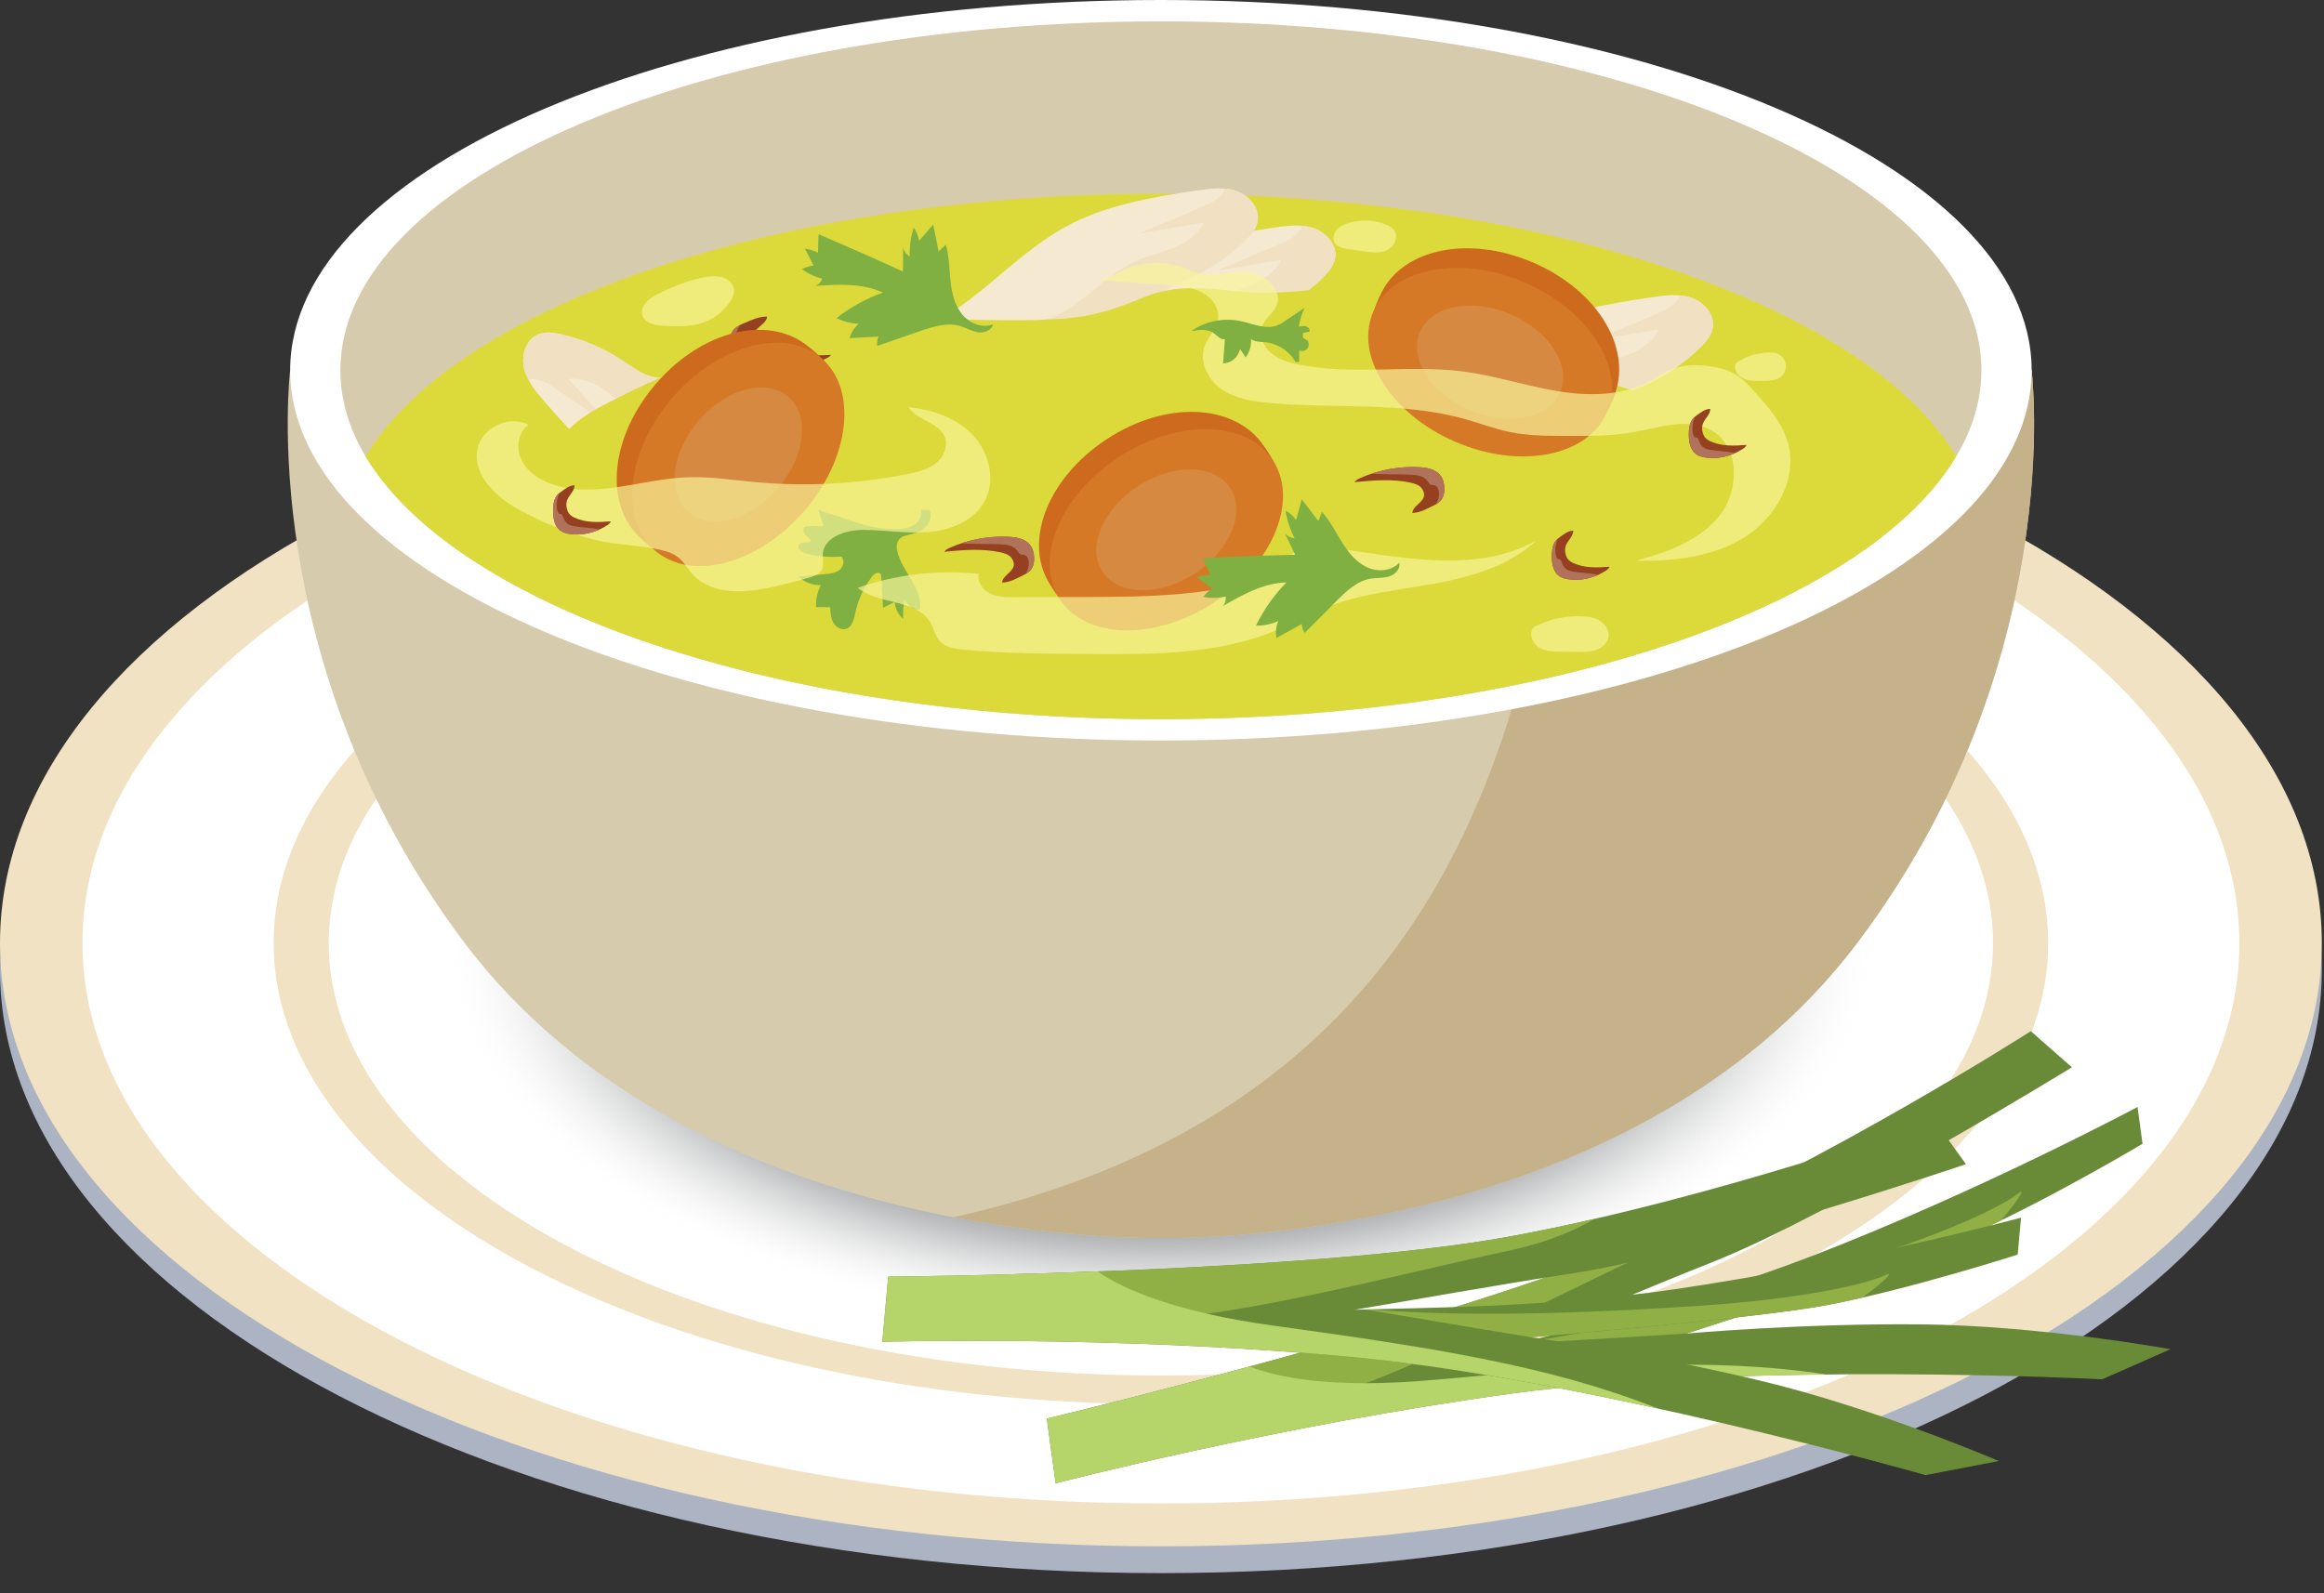 <svg width="70" height="48" viewBox="0 0 70 48" fill="none" xmlns="http://www.w3.org/2000/svg">
<rect x="0" y="0" width="70" height="48" fill="#333333" stroke="none"/>
<path d="M34.967 47.393C54.279 47.393 69.934 39.255 69.934 29.218C69.934 19.18 54.279 11.043 34.967 11.043C15.655 11.043 0 19.18 0 29.218C0 39.255 15.655 47.393 34.967 47.393Z" fill="#ACB4C3"/>
<path d="M34.967 46.586C54.279 46.586 69.934 38.449 69.934 28.411C69.934 18.374 54.279 10.237 34.967 10.237C15.655 10.237 0 18.374 0 28.411C0 38.449 15.655 46.586 34.967 46.586Z" fill="#F0E2C3"/>
<path d="M34.967 45.295C52.907 45.295 67.45 37.736 67.45 28.411C67.45 19.087 52.907 11.528 34.967 11.528C17.027 11.528 2.484 19.087 2.484 28.411C2.484 37.736 17.027 45.295 34.967 45.295Z" fill="white"/>
<path d="M34.967 42.301C49.726 42.301 61.691 36.083 61.691 28.411C61.691 20.74 49.726 14.521 34.967 14.521C20.208 14.521 8.243 20.74 8.243 28.411C8.243 36.083 20.208 42.301 34.967 42.301Z" fill="#F0E2C3"/>
<path d="M34.967 41.44C48.81 41.44 60.032 35.607 60.032 28.411C60.032 21.216 48.81 15.383 34.967 15.383C21.124 15.383 9.902 21.216 9.902 28.411C9.902 35.607 21.124 41.44 34.967 41.44Z" fill="white"/>
<path d="M34.967 40.8C47.112 40.8 56.958 35.294 56.958 28.503C56.958 21.712 47.112 16.207 34.967 16.207C22.822 16.207 12.976 21.712 12.976 28.503C12.976 35.294 22.822 40.8 34.967 40.8Z" fill="url(#paint0_radial_81_7271)"/>
<path d="M61.194 11.155H34.967H8.74C8.74 11.155 7.639 19.949 13.967 28.372C20.945 37.661 34.967 37.296 34.967 37.296C34.967 37.296 48.989 37.661 55.967 28.372C62.296 19.949 61.194 11.155 61.194 11.155Z" fill="#D7CBAE"/>
<path d="M61.194 11.155H47.311C46.415 20.246 44.662 33.09 28.715 36.673C32.3 37.365 34.967 37.296 34.967 37.296C34.967 37.296 48.989 37.661 55.967 28.372C62.296 19.949 61.194 11.155 61.194 11.155Z" fill="#C5B28A"/>
<path d="M34.967 22.309C49.452 22.309 61.194 17.315 61.194 11.155C61.194 4.994 49.452 0 34.967 0C20.482 0 8.74 4.994 8.74 11.155C8.74 17.315 20.482 22.309 34.967 22.309Z" fill="white"/>
<path d="M34.967 21.666C48.617 21.666 59.682 16.96 59.682 11.155C59.682 5.349 48.617 0.643 34.967 0.643C21.317 0.643 10.252 5.349 10.252 11.155C10.252 16.96 21.317 21.666 34.967 21.666Z" fill="#D7CBAE"/>
<path d="M34.967 5.835C23.424 5.835 13.731 9.201 11.013 13.751C13.731 18.301 23.424 21.666 34.967 21.666C46.51 21.666 56.203 18.3 58.921 13.751C56.203 9.201 46.51 5.835 34.967 5.835Z" fill="#DCDA3B"/>
<path d="M40.212 7.786C40.169 8.018 40.004 8.207 39.836 8.373C39.353 8.847 38.783 9.234 38.164 9.507C37.891 9.627 37.604 9.729 37.372 9.917C37.16 10.089 37.009 10.324 36.839 10.539C35.944 11.681 34.528 12.302 33.108 12.603C32.589 12.713 32.061 12.786 31.555 12.943C31.241 13.04 30.938 13.168 30.63 13.281C29.81 13.581 28.95 13.771 28.08 13.845C27.842 13.865 27.593 13.875 27.375 13.776C27.158 13.677 26.987 13.438 27.044 13.206C27.084 13.045 27.219 12.928 27.347 12.821C27.819 12.43 28.291 12.038 28.763 11.647C28.884 11.546 29.007 11.445 29.145 11.37C29.324 11.273 29.524 11.223 29.718 11.159C31.522 10.57 32.738 8.887 34.4 7.968C35.609 7.299 37.004 7.063 38.371 6.859C38.771 6.799 39.19 6.743 39.573 6.874C39.955 7.005 40.284 7.388 40.212 7.786Z" fill="#F6E9D1"/>
<path d="M39.836 8.373C40.005 8.208 40.169 8.018 40.212 7.786C40.284 7.388 39.955 7.005 39.572 6.874C39.46 6.836 39.345 6.815 39.228 6.804C39.209 6.858 39.184 6.909 39.151 6.954C39.001 7.154 38.759 7.26 38.529 7.358C37.904 7.623 37.279 7.888 36.654 8.153C37.299 8.044 37.944 7.936 38.589 7.828C38.418 8.201 38.046 8.441 37.665 8.593C37.285 8.744 36.878 8.828 36.506 8.999C35.447 9.485 34.709 10.649 33.553 10.793C33.63 10.929 33.571 11.11 33.458 11.217C33.346 11.325 33.192 11.378 33.044 11.428C31.812 11.841 30.579 12.254 29.346 12.667C28.912 12.812 28.476 12.958 28.024 13.031C27.72 13.08 27.411 13.092 27.104 13.074C27.078 13.115 27.056 13.158 27.044 13.206C26.987 13.438 27.158 13.678 27.375 13.776C27.593 13.875 27.842 13.865 28.08 13.845C28.95 13.771 29.81 13.581 30.63 13.281C30.938 13.168 31.241 13.04 31.555 12.943C32.061 12.786 32.589 12.713 33.108 12.603C34.528 12.302 35.944 11.681 36.839 10.539C37.008 10.324 37.16 10.089 37.372 9.917C37.604 9.729 37.891 9.627 38.164 9.507C38.783 9.234 39.353 8.848 39.836 8.373Z" fill="#F1E0C1"/>
<path d="M37.879 6.666C37.837 6.899 37.672 7.088 37.503 7.254C37.02 7.728 36.451 8.115 35.831 8.388C35.558 8.508 35.271 8.609 35.039 8.797C34.827 8.97 34.676 9.205 34.507 9.42C33.611 10.562 32.195 11.183 30.775 11.483C30.257 11.593 29.729 11.667 29.222 11.824C28.908 11.921 28.605 12.049 28.297 12.162C27.477 12.461 26.617 12.652 25.747 12.726C25.509 12.746 25.26 12.755 25.043 12.657C24.825 12.558 24.654 12.318 24.711 12.087C24.751 11.925 24.886 11.808 25.014 11.702C25.486 11.311 25.958 10.919 26.43 10.527C26.551 10.427 26.674 10.326 26.812 10.251C26.991 10.153 27.191 10.103 27.385 10.04C29.189 9.451 30.405 7.767 32.066 6.849C33.276 6.18 34.671 5.944 36.038 5.74C36.438 5.68 36.857 5.623 37.24 5.755C37.622 5.886 37.951 6.268 37.879 6.666Z" fill="#F6E9D1"/>
<path d="M37.503 7.254C37.672 7.088 37.837 6.899 37.879 6.666C37.951 6.268 37.622 5.886 37.239 5.754C37.127 5.716 37.012 5.695 36.896 5.684C36.877 5.738 36.851 5.79 36.818 5.834C36.668 6.035 36.426 6.141 36.196 6.239C35.571 6.504 34.946 6.768 34.322 7.033C34.966 6.925 35.611 6.817 36.256 6.709C36.085 7.081 35.713 7.322 35.332 7.474C34.952 7.625 34.545 7.709 34.173 7.88C33.115 8.366 32.376 9.53 31.221 9.674C31.298 9.81 31.238 9.99 31.126 10.098C31.013 10.206 30.86 10.258 30.712 10.308C29.479 10.721 28.246 11.135 27.013 11.548C26.579 11.693 26.143 11.839 25.692 11.912C25.388 11.961 25.078 11.973 24.771 11.955C24.745 11.996 24.723 12.039 24.712 12.087C24.654 12.319 24.826 12.558 25.043 12.657C25.26 12.755 25.51 12.746 25.747 12.725C26.617 12.651 27.477 12.461 28.297 12.162C28.605 12.049 28.909 11.921 29.222 11.824C29.729 11.667 30.257 11.593 30.776 11.483C32.195 11.182 33.612 10.562 34.507 9.42C34.676 9.205 34.827 8.97 35.04 8.797C35.271 8.609 35.559 8.508 35.831 8.388C36.451 8.114 37.02 7.728 37.503 7.254Z" fill="#F1E0C1"/>
<path d="M51.587 9.882C51.544 10.115 51.38 10.304 51.211 10.47C50.728 10.944 50.159 11.33 49.539 11.603C49.266 11.724 48.979 11.825 48.748 12.013C48.535 12.186 48.384 12.421 48.215 12.636C47.32 13.777 45.903 14.399 44.483 14.699C43.965 14.809 43.437 14.883 42.93 15.04C42.616 15.137 42.313 15.265 42.005 15.377C41.185 15.677 40.325 15.867 39.455 15.941C39.217 15.961 38.968 15.971 38.751 15.873C38.533 15.774 38.362 15.534 38.419 15.303C38.459 15.141 38.594 15.024 38.722 14.918C39.194 14.527 39.666 14.135 40.139 13.743C40.26 13.643 40.382 13.542 40.52 13.467C40.699 13.369 40.899 13.319 41.093 13.256C42.898 12.667 44.114 10.983 45.775 10.065C46.984 9.396 48.379 9.16 49.746 8.956C50.147 8.896 50.565 8.839 50.948 8.971C51.33 9.102 51.659 9.484 51.587 9.882Z" fill="#F6E9D1"/>
<path d="M51.211 10.47C51.38 10.304 51.544 10.115 51.586 9.882C51.658 9.484 51.33 9.102 50.947 8.97C50.835 8.932 50.72 8.911 50.603 8.9C50.584 8.954 50.559 9.005 50.526 9.05C50.375 9.25 50.134 9.357 49.903 9.454C49.279 9.719 48.654 9.984 48.029 10.249C48.674 10.14 49.319 10.032 49.963 9.924C49.793 10.297 49.421 10.537 49.04 10.689C48.659 10.841 48.253 10.924 47.88 11.095C46.822 11.581 46.084 12.745 44.928 12.89C45.005 13.025 44.946 13.206 44.833 13.314C44.72 13.421 44.567 13.474 44.419 13.524C43.187 13.937 41.953 14.35 40.721 14.763C40.287 14.909 39.851 15.055 39.399 15.127C39.095 15.176 38.786 15.189 38.479 15.17C38.453 15.211 38.431 15.255 38.419 15.302C38.361 15.534 38.533 15.774 38.75 15.872C38.967 15.971 39.217 15.961 39.455 15.941C40.324 15.867 41.184 15.677 42.004 15.377C42.313 15.264 42.616 15.136 42.93 15.039C43.436 14.883 43.964 14.809 44.483 14.699C45.902 14.398 47.319 13.777 48.214 12.635C48.383 12.42 48.534 12.186 48.747 12.013C48.978 11.825 49.266 11.723 49.539 11.603C50.159 11.33 50.728 10.944 51.211 10.47Z" fill="#F1E0C1"/>
<path d="M16.212 10.073C16.43 9.983 16.678 10.02 16.909 10.073C17.569 10.224 18.201 10.496 18.765 10.871C19.013 11.036 19.253 11.223 19.537 11.317C19.797 11.403 20.076 11.404 20.348 11.431C21.792 11.57 23.079 12.429 24.096 13.463C24.468 13.841 24.815 14.246 25.22 14.588C25.471 14.8 25.742 14.986 26.003 15.185C26.698 15.715 27.321 16.337 27.852 17.03C27.997 17.219 28.14 17.424 28.173 17.66C28.207 17.896 28.098 18.17 27.872 18.246C27.714 18.3 27.543 18.249 27.384 18.198C26.8 18.012 26.216 17.825 25.632 17.638C25.482 17.59 25.331 17.542 25.193 17.465C25.014 17.367 24.864 17.226 24.706 17.096C23.238 15.893 21.165 15.776 19.496 14.871C18.281 14.212 17.331 13.164 16.422 12.122C16.156 11.818 15.883 11.495 15.788 11.102C15.692 10.709 15.837 10.226 16.212 10.073Z" fill="#F6E9D1"/>
<path d="M16.908 10.073C16.678 10.02 16.43 9.983 16.211 10.073C15.836 10.226 15.692 10.71 15.787 11.103C15.815 11.218 15.859 11.326 15.913 11.43C15.969 11.417 16.026 11.411 16.081 11.415C16.331 11.433 16.55 11.58 16.757 11.721C17.317 12.105 17.877 12.489 18.436 12.872C17.998 12.387 17.559 11.903 17.121 11.418C17.527 11.361 17.93 11.545 18.263 11.784C18.596 12.022 18.885 12.32 19.23 12.541C20.209 13.171 21.587 13.166 22.332 14.062C22.404 13.924 22.588 13.877 22.74 13.914C22.892 13.95 23.018 14.052 23.14 14.149C24.152 14.965 25.164 15.781 26.177 16.598C26.532 16.885 26.89 17.174 27.195 17.515C27.4 17.745 27.577 17.999 27.727 18.267C27.776 18.267 27.824 18.263 27.871 18.247C28.097 18.17 28.207 17.896 28.173 17.66C28.139 17.424 27.996 17.219 27.851 17.03C27.32 16.337 26.697 15.715 26.003 15.186C25.742 14.987 25.47 14.8 25.22 14.588C24.814 14.246 24.468 13.841 24.096 13.463C23.078 12.429 21.791 11.57 20.347 11.431C20.075 11.405 19.796 11.404 19.536 11.318C19.253 11.224 19.013 11.036 18.764 10.871C18.2 10.496 17.568 10.224 16.908 10.073Z" fill="#F1E0C1"/>
<path d="M33.885 15.834C33.717 16.001 33.474 16.061 33.241 16.101C32.573 16.213 31.885 16.203 31.22 16.072C30.928 16.014 30.634 15.933 30.337 15.954C30.063 15.974 29.805 16.079 29.543 16.159C28.155 16.582 26.639 16.279 25.303 15.713C24.815 15.506 24.34 15.264 23.834 15.102C23.522 15.002 23.2 14.933 22.883 14.849C22.039 14.624 21.225 14.288 20.47 13.85C20.263 13.73 20.053 13.595 19.932 13.39C19.811 13.185 19.807 12.89 19.987 12.733C20.112 12.624 20.29 12.605 20.456 12.592C21.067 12.541 21.678 12.491 22.289 12.44C22.446 12.427 22.604 12.414 22.761 12.432C22.963 12.455 23.156 12.528 23.351 12.588C25.168 13.139 27.129 12.456 29.016 12.655C30.391 12.799 31.669 13.405 32.907 14.021C33.269 14.201 33.644 14.394 33.883 14.721C34.122 15.048 34.172 15.549 33.885 15.834Z" fill="#F6E9D1"/>
<path d="M33.24 16.101C33.474 16.062 33.717 16.001 33.885 15.835C34.172 15.55 34.122 15.048 33.883 14.721C33.813 14.625 33.731 14.543 33.642 14.467C33.595 14.5 33.545 14.527 33.492 14.545C33.254 14.623 32.995 14.572 32.75 14.52C32.087 14.379 31.423 14.238 30.759 14.097C31.35 14.378 31.94 14.659 32.53 14.939C32.177 15.147 31.734 15.131 31.335 15.037C30.936 14.944 30.555 14.779 30.152 14.706C29.006 14.498 27.734 15.029 26.704 14.486C26.689 14.641 26.538 14.754 26.383 14.778C26.229 14.802 26.073 14.758 25.924 14.713C24.677 14.346 23.43 13.978 22.182 13.61C21.743 13.481 21.302 13.35 20.89 13.151C20.613 13.017 20.353 12.85 20.111 12.659C20.067 12.678 20.024 12.7 19.986 12.733C19.807 12.89 19.81 13.185 19.931 13.39C20.053 13.596 20.263 13.73 20.469 13.85C21.225 14.287 22.038 14.624 22.882 14.849C23.199 14.933 23.521 15.002 23.834 15.101C24.339 15.263 24.814 15.505 25.302 15.712C26.638 16.279 28.155 16.582 29.543 16.159C29.805 16.079 30.063 15.973 30.336 15.954C30.634 15.932 30.927 16.014 31.22 16.072C31.885 16.203 32.573 16.213 33.24 16.101Z" fill="#F1E0C1"/>
<path d="M46.665 16.492C46.554 16.701 46.339 16.831 46.128 16.937C45.523 17.241 44.862 17.434 44.189 17.505C43.892 17.536 43.588 17.545 43.31 17.653C43.055 17.753 42.839 17.93 42.612 18.083C41.41 18.896 39.872 19.054 38.428 18.907C37.901 18.853 37.375 18.761 36.845 18.756C36.517 18.752 36.189 18.782 35.861 18.795C34.989 18.829 34.112 18.747 33.261 18.552C33.029 18.498 32.788 18.431 32.612 18.271C32.435 18.11 32.345 17.83 32.47 17.627C32.558 17.485 32.722 17.415 32.876 17.353C33.446 17.125 34.015 16.896 34.584 16.668C34.73 16.609 34.877 16.55 35.032 16.521C35.232 16.483 35.438 16.497 35.642 16.496C37.54 16.487 39.213 15.256 41.075 14.889C42.432 14.623 43.832 14.825 45.196 15.048C45.595 15.113 46.011 15.187 46.335 15.429C46.66 15.671 46.856 16.136 46.665 16.492Z" fill="#F6E9D1"/>
<path d="M46.128 16.937C46.339 16.831 46.554 16.701 46.665 16.492C46.856 16.135 46.659 15.671 46.336 15.429C46.241 15.358 46.138 15.303 46.03 15.257C45.995 15.302 45.955 15.344 45.91 15.376C45.706 15.521 45.443 15.548 45.194 15.571C44.518 15.632 43.842 15.693 43.166 15.754C43.813 15.848 44.46 15.942 45.107 16.036C44.83 16.339 44.402 16.454 43.994 16.482C43.585 16.51 43.173 16.465 42.766 16.514C41.61 16.653 40.551 17.535 39.406 17.32C39.438 17.473 39.327 17.626 39.186 17.694C39.046 17.763 38.884 17.766 38.728 17.768C37.428 17.785 36.128 17.8 34.828 17.817C34.371 17.823 33.91 17.828 33.458 17.76C33.154 17.713 32.856 17.631 32.569 17.519C32.532 17.55 32.498 17.584 32.471 17.627C32.346 17.83 32.436 18.11 32.612 18.27C32.789 18.431 33.03 18.498 33.262 18.551C34.113 18.747 34.99 18.829 35.862 18.794C36.19 18.781 36.518 18.752 36.846 18.756C37.377 18.761 37.902 18.852 38.429 18.906C39.873 19.054 41.412 18.896 42.613 18.083C42.84 17.929 43.055 17.752 43.311 17.653C43.588 17.545 43.893 17.536 44.19 17.505C44.862 17.434 45.523 17.241 46.128 16.937Z" fill="#F1E0C1"/>
<path d="M35.57 9.995C35.418 9.687 35.158 9.603 34.923 9.576C34.319 9.506 33.712 9.671 33.166 10.054C33.099 10.101 33.03 10.156 32.992 10.257C33.56 10.186 34.139 10.117 34.701 10.345C34.827 10.396 34.962 10.474 35.035 10.653C35.287 11.262 34.765 11.412 34.767 11.847C35.005 11.835 35.174 11.677 35.385 11.511C35.463 11.448 35.543 11.382 35.602 11.276C35.699 11.099 35.721 10.836 35.706 10.591C35.693 10.379 35.654 10.163 35.57 9.995Z" fill="#954121"/>
<path d="M33.51 9.848C33.893 9.917 34.283 9.897 34.668 9.937C34.861 9.957 35.079 10.015 35.196 10.277C35.226 10.345 35.251 10.428 35.297 10.462C35.337 10.49 35.383 10.474 35.423 10.499C35.472 10.528 35.504 10.608 35.523 10.688C35.583 10.939 35.548 11.216 35.465 11.441C35.515 11.395 35.563 11.345 35.602 11.276C35.699 11.099 35.721 10.836 35.706 10.591C35.693 10.379 35.654 10.163 35.57 9.995C35.417 9.687 35.158 9.603 34.923 9.576C34.443 9.52 33.961 9.616 33.51 9.848Z" fill="#B1725B"/>
<path d="M40.402 8.653C39.386 8.733 38.344 8.895 37.338 8.785C36.371 8.679 35.41 8.559 34.472 8.949C33.618 9.304 32.945 9.532 31.989 9.601C29.748 9.766 27.494 9.438 25.259 9.731C24.043 9.891 22.856 10.233 21.701 10.65C20.532 11.073 19.392 11.573 18.29 12.147C17.828 12.387 17.362 12.649 17.034 13.052C16.705 13.455 16.541 14.032 16.755 14.506C17.134 15.344 18.396 15.415 18.867 16.204C19.129 16.642 19.079 17.195 19.219 17.686C19.556 18.867 20.911 19.454 22.136 19.529C23.362 19.603 24.6 19.329 25.813 19.517C26.563 19.633 27.272 19.921 27.988 20.172C31.96 21.568 36.312 21.863 40.435 21.014C40.957 20.907 41.482 20.779 41.95 20.525C42.421 20.268 42.815 19.894 43.247 19.576C46.389 17.262 50.961 18.222 54.403 16.381C54.701 16.222 54.996 16.035 55.192 15.759C55.699 15.042 55.36 14.051 54.955 13.271C54.754 12.885 54.514 12.479 54.116 12.302C53.803 12.162 53.444 12.187 53.101 12.202C50.663 12.307 48.198 11.699 46.089 10.471C44.923 9.792 43.821 8.912 42.494 8.668C41.807 8.543 41.1 8.597 40.402 8.653Z" fill="#DCDA3B"/>
<path d="M48.658 11.821C47.828 14.256 46.051 13.551 44.106 12.718C42.162 11.885 40.443 11.148 41.617 8.804C42.264 7.51 44.224 7.073 46.168 7.906C48.113 8.739 49.125 10.451 48.658 11.821Z" fill="#CE6A1E"/>
<path d="M48.401 12.419C47.832 13.748 45.794 14.15 43.85 13.317C41.905 12.483 40.791 10.731 41.36 9.402C41.929 8.074 43.967 7.672 45.911 8.505C47.856 9.338 48.971 11.091 48.401 12.419Z" fill="#D67927"/>
<path d="M46.993 11.816C46.652 12.613 45.429 12.854 44.262 12.354C43.095 11.854 42.427 10.803 42.768 10.005C43.11 9.208 44.332 8.967 45.499 9.467C46.666 9.967 47.335 11.019 46.993 11.816Z" fill="#D68940"/>
<path d="M22.09 10.783C22.245 10.999 22.535 11.066 22.8 11.093C23.483 11.162 24.182 11.069 24.823 10.825C24.902 10.795 24.984 10.76 25.033 10.692C24.384 10.721 23.722 10.748 23.097 10.572C22.957 10.533 22.808 10.475 22.735 10.349C22.484 9.922 23.084 9.837 23.107 9.538C22.836 9.538 22.636 9.64 22.387 9.747C22.294 9.788 22.199 9.831 22.127 9.902C22.006 10.02 21.966 10.2 21.969 10.368C21.972 10.514 22.005 10.664 22.09 10.783Z" fill="#954121"/>
<path d="M24.422 10.954C23.99 10.893 23.547 10.893 23.111 10.853C22.893 10.833 22.649 10.785 22.531 10.601C22.501 10.554 22.477 10.496 22.426 10.471C22.383 10.45 22.33 10.459 22.285 10.441C22.231 10.42 22.2 10.364 22.182 10.308C22.129 10.133 22.184 9.944 22.291 9.792C22.231 9.822 22.174 9.855 22.127 9.901C22.006 10.019 21.966 10.199 21.969 10.368C21.972 10.514 22.005 10.664 22.09 10.782C22.245 10.999 22.535 11.066 22.8 11.092C23.343 11.147 23.895 11.098 24.422 10.954Z" fill="#B1725B"/>
<path d="M24.256 10.37C26.323 11.902 25.11 13.38 23.724 14.978C22.338 16.576 21.113 17.989 19.237 16.157C18.203 15.146 18.383 13.146 19.769 11.548C21.155 9.95 23.094 9.508 24.256 10.37Z" fill="#CE6A1E"/>
<path d="M24.748 10.796C25.84 11.743 25.602 13.807 24.216 15.405C22.83 17.003 20.821 17.531 19.729 16.584C18.637 15.636 18.875 13.573 20.261 11.975C21.648 10.377 23.656 9.849 24.748 10.796Z" fill="#D67927"/>
<path d="M23.744 11.954C24.4 12.523 24.257 13.76 23.425 14.72C22.594 15.678 21.388 15.995 20.733 15.427C20.078 14.858 20.221 13.62 21.052 12.661C21.884 11.702 23.089 11.386 23.744 11.954Z" fill="#D68940"/>
<path d="M37.985 13.323C39.551 15.365 37.979 16.453 36.207 17.608C34.435 18.765 32.869 19.786 31.569 17.509C30.852 16.253 31.575 14.38 33.346 13.224C35.118 12.068 37.104 12.176 37.985 13.323Z" fill="#CE6A1E"/>
<path d="M38.34 13.869C39.13 15.08 38.335 16.998 36.563 18.154C34.791 19.31 32.715 19.265 31.925 18.055C31.135 16.844 31.931 14.925 33.703 13.77C35.474 12.614 37.55 12.659 38.34 13.869Z" fill="#D67927"/>
<path d="M37.057 14.706C37.531 15.433 37.054 16.584 35.991 17.277C34.927 17.971 33.682 17.944 33.208 17.218C32.733 16.491 33.211 15.34 34.274 14.647C35.337 13.953 36.583 13.98 37.057 14.706Z" fill="#D68940"/>
<path d="M27.202 18.649C27.195 18.451 27.21 18.251 27.243 18.055C27.319 18.239 27.507 18.369 27.705 18.377C27.82 17.759 27.202 17.258 27.037 16.651C27 16.515 26.992 16.355 27.084 16.248C27.164 16.154 27.298 16.13 27.419 16.101C27.593 16.059 27.769 15.992 27.894 15.863C28.018 15.733 28.078 15.529 27.998 15.368C27.912 15.366 27.826 15.364 27.739 15.363C27.784 15.524 27.694 15.699 27.559 15.797C27.423 15.895 27.252 15.928 27.086 15.94C26.523 15.979 25.971 15.801 25.435 15.624C25.172 15.537 24.909 15.451 24.646 15.364C24.701 15.527 24.756 15.69 24.811 15.853C24.663 15.851 24.515 15.85 24.367 15.848C24.319 15.848 24.265 15.849 24.229 15.882C24.164 15.94 24.203 16.051 24.265 16.113C24.326 16.175 24.409 16.225 24.436 16.308C24.332 16.388 24.142 16.299 24.067 16.407C23.989 16.52 24.152 16.645 24.286 16.678C24.629 16.766 24.987 16.796 25.34 16.768C25.454 16.87 25.407 17.072 25.288 17.168C25.168 17.263 25.007 17.282 24.854 17.297C24.587 17.323 24.319 17.349 24.052 17.374C24.232 17.543 24.48 17.637 24.727 17.628C24.618 17.83 24.568 18.062 24.583 18.291C24.725 18.291 24.866 18.292 25.008 18.293C25.014 18.451 25.021 18.616 25.098 18.754C25.174 18.893 25.342 18.995 25.491 18.944C25.674 18.881 25.722 18.653 25.762 18.464C25.847 18.069 26.019 17.693 26.265 17.372C26.326 17.292 26.445 17.212 26.513 17.285C26.541 17.316 26.545 17.36 26.547 17.402C26.564 17.705 26.581 18.008 26.598 18.311C26.715 18.251 26.831 18.192 26.948 18.133C26.963 18.329 27.056 18.517 27.202 18.649Z" fill="#7FB041"/>
<path opacity="0.68" d="M24.762 17.14C24.691 17.303 24.499 17.37 24.326 17.415C23.368 17.66 22.004 18.129 21.087 17.5C20.645 17.196 20.655 16.785 20.075 16.615C19.366 16.407 18.57 16.443 17.844 16.245C17.106 16.045 16.39 15.762 15.716 15.403C14.986 15.014 14.213 14.331 14.382 13.521C14.516 12.88 15.338 12.492 15.918 12.796C15.594 13.028 15.536 13.519 15.715 13.874C15.895 14.23 16.258 14.461 16.635 14.59C17.925 15.03 19.318 14.435 20.68 14.379C21.357 14.351 22.032 14.457 22.707 14.521C24.253 14.667 25.82 14.585 27.341 14.28C27.635 14.221 27.938 14.149 28.175 13.966C28.413 13.783 28.566 13.457 28.462 13.176C28.294 12.722 27.627 12.674 27.363 12.268C28.088 12.337 28.825 12.592 29.32 13.127C29.814 13.661 30.003 14.513 29.635 15.142C29.305 15.706 28.622 15.973 27.971 16.028C27.321 16.083 26.668 15.968 26.014 15.964C25.485 15.961 24.814 16.171 24.782 16.7C24.773 16.848 24.82 17.004 24.762 17.14Z" fill="#F9F69A"/>
<path opacity="0.68" d="M35.432 7.993C35.722 8.073 35.909 8.218 36.212 8.256C36.654 8.311 37.129 8.156 37.583 8.201C38.094 8.251 38.651 8.724 38.456 9.199C38.363 9.425 38.13 9.566 38.031 9.788C37.904 10.07 38.035 10.417 38.266 10.622C38.497 10.827 38.806 10.918 39.109 10.981C40.733 11.316 42.427 10.979 44.072 11.192C45.023 11.315 45.941 11.621 46.888 11.78C47.834 11.938 48.852 11.937 49.697 11.482C49.911 11.366 50.113 11.222 50.339 11.13C50.692 10.988 51.087 10.982 51.465 11.03C51.748 11.066 52.032 11.133 52.276 11.282C52.497 11.417 52.674 11.612 52.848 11.805C53.256 12.256 53.675 12.729 53.847 13.313C54.166 14.397 53.503 15.588 52.545 16.187C51.588 16.787 50.408 16.907 49.278 16.896C50.215 16.633 51.198 16.292 51.8 15.527C52.403 14.763 52.4 13.452 51.557 12.966C50.873 12.572 50.023 12.867 49.246 13.011C48.564 13.137 47.866 13.135 47.172 13.133C46.608 13.132 46.04 13.13 45.487 13.017C45.026 12.923 44.585 12.754 44.133 12.627C42.233 12.094 40.213 12.315 38.247 12.141C37.741 12.096 37.217 12.017 36.798 11.728C36.38 11.439 36.106 10.883 36.29 10.41C36.397 10.133 36.644 9.914 36.689 9.621C36.74 9.289 36.504 8.967 36.208 8.81C35.912 8.653 35.566 8.624 35.231 8.599C34.496 8.543 33.761 8.487 33.025 8.431C33.337 8.455 33.887 8.071 34.215 7.998C34.619 7.908 35.021 7.88 35.432 7.993Z" fill="#F9F69A"/>
<path opacity="0.68" d="M28.291 19.294C28.166 19.146 28.13 18.944 28.037 18.775C27.635 18.042 26.483 18.235 25.834 17.709C26.998 17.304 28.252 17.16 29.477 17.29C29.426 17.534 29.606 17.779 29.831 17.885C30.057 17.992 30.315 17.993 30.564 17.992C31.262 17.99 31.961 17.988 32.659 17.986C34.505 17.98 36.389 17.969 38.141 17.388C38.25 17.351 38.363 17.311 38.445 17.23C38.519 17.158 38.562 17.061 38.619 16.976C38.978 16.435 39.764 16.449 40.406 16.541C42.381 16.826 44.527 17.256 46.272 16.288C45.455 17.046 44.332 17.375 43.236 17.576C42.139 17.777 41.012 17.879 39.974 18.287C39.461 18.489 38.978 18.763 38.47 18.977C36.713 19.718 34.745 19.717 32.839 19.705C31.575 19.697 30.309 19.689 29.049 19.576C28.773 19.551 28.468 19.506 28.291 19.294Z" fill="#F9F69A"/>
<path d="M24.505 7.999C24.418 7.83 24.33 7.661 24.243 7.492C24.38 7.509 24.514 7.549 24.638 7.611C24.643 7.426 24.649 7.242 24.654 7.057C25.508 7.419 26.356 7.794 27.198 8.18C27.2 7.938 27.202 7.695 27.203 7.452C27.225 7.566 27.3 7.67 27.401 7.727C27.392 7.433 27.432 7.138 27.521 6.858C27.607 6.974 27.663 7.111 27.683 7.254C27.824 7.09 27.966 6.927 28.108 6.764C28.162 7.034 28.216 7.304 28.271 7.574C28.344 7.507 28.417 7.439 28.49 7.371C28.589 7.716 28.592 8.08 28.628 8.437C28.664 8.794 28.74 9.162 28.96 9.446C29.18 9.73 29.576 9.903 29.909 9.769C29.872 9.954 29.644 10.038 29.458 10.009C29.272 9.981 29.107 9.877 28.926 9.824C28.524 9.705 28.095 9.843 27.699 9.98C27.273 10.127 26.848 10.274 26.423 10.421C26.41 10.327 26.423 10.228 26.462 10.141C26.171 10.156 25.881 10.172 25.591 10.187C25.636 10.019 25.733 9.865 25.867 9.753C25.636 9.745 25.405 9.687 25.198 9.583C25.618 9.253 26.092 8.993 26.595 8.815C25.97 8.525 25.248 8.567 24.56 8.614C24.657 8.576 24.735 8.492 24.765 8.393C24.545 8.343 24.335 8.244 24.156 8.106C24.266 8.052 24.384 8.016 24.505 7.999Z" fill="#7FB041"/>
<path d="M36.511 17.731C36.358 17.617 36.206 17.503 36.053 17.39C36.184 17.345 36.322 17.322 36.46 17.323C36.384 17.155 36.308 16.987 36.232 16.819C37.158 16.77 38.084 16.735 39.011 16.713C38.906 16.494 38.801 16.275 38.697 16.056C38.767 16.149 38.879 16.21 38.995 16.216C38.858 15.957 38.765 15.674 38.722 15.383C38.85 15.449 38.961 15.548 39.04 15.668C39.096 15.459 39.152 15.25 39.208 15.041C39.375 15.26 39.543 15.479 39.71 15.698C39.746 15.605 39.782 15.512 39.818 15.419C40.058 15.686 40.22 16.012 40.409 16.317C40.598 16.622 40.828 16.92 41.15 17.078C41.472 17.237 41.904 17.219 42.145 16.952C42.192 17.135 42.024 17.31 41.844 17.366C41.664 17.422 41.47 17.402 41.285 17.433C40.871 17.502 40.547 17.814 40.25 18.111C39.932 18.43 39.615 18.748 39.297 19.067C39.243 18.988 39.213 18.893 39.209 18.798C38.955 18.939 38.7 19.08 38.447 19.221C38.413 19.05 38.433 18.869 38.504 18.709C38.293 18.804 38.06 18.852 37.829 18.85C38.062 18.37 38.373 17.928 38.748 17.548C38.059 17.561 37.428 17.915 36.831 18.26C36.901 18.183 36.934 18.074 36.918 17.971C36.698 18.022 36.466 18.026 36.244 17.98C36.319 17.884 36.41 17.799 36.511 17.731Z" fill="#7FB041"/>
<path d="M37.361 9.672C37.732 9.75 38.117 9.939 38.471 9.803C38.561 9.768 38.643 9.713 38.723 9.659C38.914 9.53 39.105 9.401 39.297 9.272C39.21 9.453 39.151 9.647 39.121 9.845C39.191 9.827 39.265 9.81 39.334 9.83C39.403 9.85 39.463 9.923 39.441 9.992C39.376 10.005 39.311 10.018 39.246 10.031C39.247 10.08 39.247 10.128 39.248 10.177C39.294 10.206 39.339 10.235 39.385 10.264C39.435 10.337 39.429 10.442 39.372 10.509C39.315 10.575 39.211 10.597 39.132 10.559C39.132 10.674 39.131 10.789 39.131 10.903C39.094 10.903 39.057 10.902 39.02 10.902C38.833 10.572 38.479 10.344 38.102 10.309C37.956 10.296 37.794 10.305 37.68 10.213C37.697 10.409 37.638 10.611 37.519 10.768C37.462 10.682 37.406 10.597 37.349 10.511C37.31 10.751 37.084 10.945 36.841 10.948C36.859 10.705 36.876 10.461 36.894 10.217C36.764 10.246 36.664 10.112 36.556 10.035C36.365 9.899 36.106 9.936 35.877 9.978C36.302 9.678 36.853 9.565 37.361 9.672Z" fill="#7FB041"/>
<path d="M31.023 16.413C30.877 16.23 30.62 16.184 30.386 16.172C29.783 16.142 29.174 16.254 28.621 16.497C28.553 16.526 28.483 16.561 28.442 16.623C29.011 16.569 29.591 16.516 30.148 16.643C30.273 16.671 30.406 16.716 30.476 16.823C30.715 17.187 30.191 17.288 30.185 17.552C30.423 17.54 30.594 17.441 30.808 17.336C30.888 17.296 30.97 17.255 31.03 17.189C31.131 17.08 31.158 16.92 31.148 16.772C31.139 16.644 31.104 16.514 31.023 16.413Z" fill="#954121"/>
<path d="M28.968 16.365C29.35 16.4 29.739 16.38 30.124 16.396C30.316 16.404 30.533 16.436 30.644 16.592C30.673 16.633 30.696 16.683 30.741 16.702C30.781 16.718 30.827 16.707 30.867 16.721C30.915 16.738 30.946 16.786 30.963 16.834C31.018 16.985 30.977 17.154 30.89 17.291C30.941 17.263 30.99 17.232 31.03 17.189C31.131 17.079 31.158 16.92 31.148 16.772C31.139 16.644 31.104 16.514 31.023 16.413C30.877 16.23 30.62 16.184 30.386 16.172C29.906 16.148 29.423 16.215 28.968 16.365Z" fill="#B1725B"/>
<path d="M43.38 14.316C43.234 14.132 42.976 14.086 42.742 14.075C42.14 14.044 41.53 14.156 40.977 14.399C40.91 14.429 40.839 14.463 40.799 14.526C41.367 14.472 41.948 14.418 42.505 14.545C42.629 14.574 42.762 14.618 42.833 14.725C43.072 15.089 42.548 15.19 42.542 15.454C42.779 15.442 42.951 15.343 43.165 15.238C43.245 15.199 43.326 15.157 43.386 15.091C43.487 14.982 43.514 14.822 43.504 14.674C43.495 14.546 43.46 14.416 43.38 14.316Z" fill="#954121"/>
<path d="M41.325 14.268C41.706 14.302 42.096 14.282 42.48 14.299C42.673 14.307 42.889 14.338 43.001 14.495C43.03 14.535 43.053 14.585 43.098 14.604C43.137 14.621 43.184 14.61 43.224 14.624C43.272 14.64 43.302 14.688 43.32 14.736C43.374 14.888 43.334 15.056 43.247 15.194C43.298 15.165 43.347 15.134 43.387 15.091C43.487 14.982 43.515 14.822 43.504 14.674C43.495 14.546 43.46 14.416 43.38 14.316C43.234 14.132 42.976 14.086 42.742 14.075C42.263 14.05 41.78 14.118 41.325 14.268Z" fill="#B1725B"/>
<path d="M50.935 13.487C51.023 13.69 51.188 13.753 51.338 13.779C51.726 13.844 52.122 13.758 52.487 13.529C52.532 13.502 52.579 13.468 52.607 13.404C52.238 13.431 51.862 13.455 51.507 13.29C51.428 13.252 51.344 13.198 51.302 13.08C51.16 12.678 51.502 12.599 51.515 12.319C51.361 12.319 51.247 12.414 51.106 12.514C51.053 12.552 50.999 12.592 50.958 12.659C50.889 12.77 50.866 12.938 50.867 13.097C50.868 13.235 50.887 13.376 50.935 13.487Z" fill="#954121"/>
<path d="M52.259 13.651C52.014 13.593 51.762 13.593 51.515 13.554C51.391 13.535 51.253 13.49 51.186 13.317C51.169 13.272 51.156 13.218 51.127 13.195C51.102 13.175 51.072 13.184 51.046 13.167C51.016 13.147 50.998 13.094 50.988 13.042C50.958 12.878 50.99 12.7 51.051 12.558C51.017 12.586 50.985 12.617 50.958 12.66C50.889 12.771 50.866 12.939 50.867 13.098C50.869 13.235 50.887 13.376 50.935 13.487C51.023 13.691 51.187 13.754 51.338 13.779C51.646 13.831 51.96 13.785 52.259 13.651Z" fill="#B1725B"/>
<path d="M46.808 17.156C46.896 17.36 47.06 17.423 47.211 17.448C47.598 17.513 47.995 17.427 48.36 17.199C48.405 17.171 48.451 17.138 48.479 17.074C48.111 17.1 47.735 17.125 47.38 16.959C47.3 16.922 47.216 16.867 47.175 16.749C47.033 16.348 47.374 16.269 47.388 15.988C47.234 15.988 47.12 16.084 46.978 16.184C46.925 16.222 46.871 16.262 46.831 16.328C46.762 16.439 46.739 16.608 46.74 16.766C46.741 16.904 46.76 17.045 46.808 17.156Z" fill="#954121"/>
<path d="M48.132 17.32C47.887 17.262 47.635 17.262 47.388 17.223C47.264 17.204 47.125 17.159 47.059 16.986C47.042 16.941 47.028 16.887 46.999 16.864C46.975 16.844 46.944 16.853 46.919 16.836C46.889 16.816 46.871 16.763 46.861 16.711C46.831 16.547 46.863 16.369 46.924 16.227C46.89 16.255 46.858 16.285 46.831 16.329C46.762 16.44 46.739 16.608 46.74 16.767C46.741 16.904 46.76 17.044 46.808 17.156C46.896 17.36 47.06 17.423 47.211 17.448C47.519 17.5 47.833 17.454 48.132 17.32Z" fill="#B1725B"/>
<path d="M16.726 15.79C16.814 15.993 16.979 16.056 17.129 16.081C17.517 16.146 17.914 16.061 18.279 15.832C18.323 15.804 18.37 15.771 18.398 15.707C18.029 15.733 17.653 15.758 17.298 15.592C17.219 15.555 17.135 15.5 17.093 15.382C16.952 14.981 17.293 14.902 17.306 14.622C17.152 14.621 17.038 14.717 16.897 14.817C16.844 14.855 16.79 14.895 16.749 14.961C16.68 15.072 16.657 15.241 16.659 15.4C16.66 15.538 16.678 15.678 16.726 15.79Z" fill="#954121"/>
<path d="M18.051 15.953C17.806 15.896 17.554 15.896 17.306 15.857C17.183 15.838 17.044 15.793 16.978 15.62C16.961 15.575 16.947 15.521 16.918 15.498C16.893 15.478 16.863 15.487 16.838 15.47C16.807 15.45 16.789 15.396 16.78 15.345C16.75 15.18 16.781 15.003 16.842 14.861C16.808 14.889 16.776 14.919 16.749 14.963C16.68 15.073 16.657 15.242 16.659 15.401C16.66 15.538 16.678 15.678 16.726 15.79C16.814 15.993 16.979 16.056 17.129 16.082C17.438 16.134 17.752 16.088 18.051 15.953Z" fill="#B1725B"/>
<path opacity="0.68" d="M19.346 9.487C19.418 9.746 19.753 9.807 20.023 9.817C20.386 9.831 20.758 9.845 21.107 9.741C21.474 9.631 21.71 9.445 21.948 9.151C22.056 9.017 22.138 8.843 22.098 8.675C22.053 8.487 21.863 8.363 21.672 8.335C21.132 8.254 20.225 8.645 19.753 8.89C19.521 9.011 19.277 9.235 19.346 9.487Z" fill="#F9F69A"/>
<path opacity="0.68" d="M40.213 7.326C40.294 7.447 40.455 7.479 40.599 7.501C40.755 7.524 40.91 7.547 41.065 7.57C41.292 7.604 41.531 7.636 41.743 7.551C41.956 7.465 42.119 7.215 42.028 7.005C41.969 6.87 41.827 6.792 41.689 6.742C41.343 6.618 40.957 6.611 40.607 6.722C40.473 6.764 40.34 6.827 40.253 6.936C40.165 7.045 40.135 7.209 40.213 7.326Z" fill="#F9F69A"/>
<path opacity="0.68" d="M47.525 19.64C47.715 19.642 47.91 19.643 48.088 19.578C48.266 19.513 48.426 19.364 48.45 19.176C48.474 18.988 48.354 18.804 48.193 18.704C48.033 18.604 47.838 18.575 47.649 18.567C47.148 18.545 46.643 18.658 46.2 18.891C46.042 19.064 46.141 19.364 46.336 19.494C46.531 19.623 46.78 19.631 47.014 19.633C47.184 19.636 47.355 19.637 47.525 19.64Z" fill="#F9F69A"/>
<path opacity="0.68" d="M53.628 10.706C53.502 10.618 53.339 10.609 53.187 10.622C52.891 10.646 52.602 10.742 52.349 10.898C52.331 10.909 52.313 10.92 52.298 10.936C52.266 10.972 52.257 11.023 52.26 11.071C52.271 11.236 52.412 11.37 52.568 11.426C52.724 11.482 52.894 11.478 53.06 11.477C53.282 11.476 53.532 11.472 53.686 11.312C53.846 11.146 53.816 10.838 53.628 10.706Z" fill="#F9F69A"/>
<path d="M64.534 34.459L64.384 33.35C64.384 33.35 59.645 35.879 54.643 37.814C51.042 39.208 47.411 40.036 45.446 40.557C46.98 39.927 49.443 38.87 51.585 38.021C55.203 36.587 62.406 32.154 62.406 32.154L61.169 31.066C61.169 31.066 55.157 34.919 49.489 37.364C43.821 39.809 31.531 42.736 31.531 42.736L31.796 44.688C31.796 44.688 38.458 42.945 45.587 41.976C52.717 41.007 63.32 41.554 63.32 41.554L65.375 40.647C65.375 40.647 61.432 39.927 57.797 39.898C54.162 39.869 50.789 40.177 50.789 40.177C50.789 40.177 57.367 38.076 59.315 37.214C61.644 36.182 64.534 34.459 64.534 34.459Z" fill="#698B38"/>
<path d="M49.489 37.364C45.645 39.022 38.756 40.902 34.72 41.94C35.531 42.344 37.032 42.614 38.651 42.394C41.176 42.051 46.533 39.191 49.519 37.807C50.614 37.299 51.365 36.753 51.878 36.266C51.086 36.65 50.284 37.021 49.489 37.364Z" fill="#90AF45"/>
<path d="M55.009 41.408C51.562 40.88 47.981 41.141 43.173 41.572C40.222 41.836 38.557 41.526 37.638 41.17C34.208 42.099 31.532 42.736 31.532 42.736L31.797 44.688C31.797 44.688 38.459 42.946 45.588 41.976C48.47 41.584 51.921 41.44 55.009 41.408Z" fill="#B5D469"/>
<path d="M60.759 35.975C60.17 36.43 58.286 37.277 55.652 38.077C53.08 38.858 49.113 39.98 45.858 40.45C45.822 40.459 45.789 40.468 45.754 40.477C46.395 40.44 49.275 40.275 50.806 40.172C51.165 40.057 57.424 38.051 59.316 37.214C59.626 37.076 59.946 36.926 60.268 36.77C60.748 36.205 61.092 35.718 60.759 35.975Z" fill="#90AF45"/>
<path d="M60.773 37.797L60.875 36.684C60.875 36.684 55.689 38.084 50.381 38.849C46.559 39.4 42.835 39.392 40.803 39.459C42.44 39.189 45.077 38.711 47.355 38.364C51.202 37.779 59.216 35.074 59.216 35.074L58.254 33.737C58.254 33.737 51.532 36.143 45.46 37.254C39.388 38.366 26.754 38.461 26.754 38.461L26.575 40.424C26.575 40.424 33.458 40.219 40.623 40.874C47.789 41.528 57.999 44.44 57.999 44.44L60.205 44.016C60.205 44.016 56.523 42.43 52.988 41.587C49.452 40.743 46.096 40.287 46.096 40.287C46.096 40.287 52.978 39.715 55.07 39.311C57.569 38.829 60.773 37.797 60.773 37.797Z" fill="#698B38"/>
<path d="M45.459 37.254C41.341 38.008 34.206 38.294 30.04 38.401C30.739 38.977 32.142 39.577 33.768 39.725C36.307 39.957 42.169 38.371 45.389 37.692C46.571 37.443 47.425 37.079 48.033 36.719C47.176 36.916 46.312 37.098 45.459 37.254Z" fill="#90AF45"/>
<path d="M49.932 42.433C46.691 41.145 43.142 40.596 38.36 39.938C35.425 39.534 33.872 38.858 33.056 38.305C29.505 38.44 26.754 38.461 26.754 38.461L26.575 40.423C26.575 40.423 33.458 40.219 40.623 40.873C43.52 41.138 46.915 41.772 49.932 42.433Z" fill="#B5D469"/>
<path d="M56.754 38.428C56.078 38.739 54.052 39.142 51.306 39.331C48.624 39.515 44.506 39.719 41.229 39.447C41.192 39.448 41.157 39.449 41.121 39.45C41.754 39.558 44.599 40.043 46.114 40.285C46.489 40.254 53.038 39.703 55.069 39.311C55.402 39.247 55.748 39.173 56.097 39.093C56.691 38.65 57.136 38.252 56.754 38.428Z" fill="#90AF45"/>
<defs>
<radialGradient id="paint0_radial_81_7271" cx="0" cy="0" r="1" gradientUnits="userSpaceOnUse" gradientTransform="translate(34.967 28.503) scale(21.7 11.59)">
<stop offset="0.747" stop-color="#919395" stop-opacity="0.737"/>
<stop offset="0.788" stop-color="#9B9C9E" stop-opacity="0.62"/>
<stop offset="0.855" stop-color="#B4B6B7" stop-opacity="0.423"/>
<stop offset="0.94" stop-color="#DEDEDF" stop-opacity="0.174"/>
<stop offset="1" stop-color="white" stop-opacity="0"/>
</radialGradient>
</defs>
</svg>
